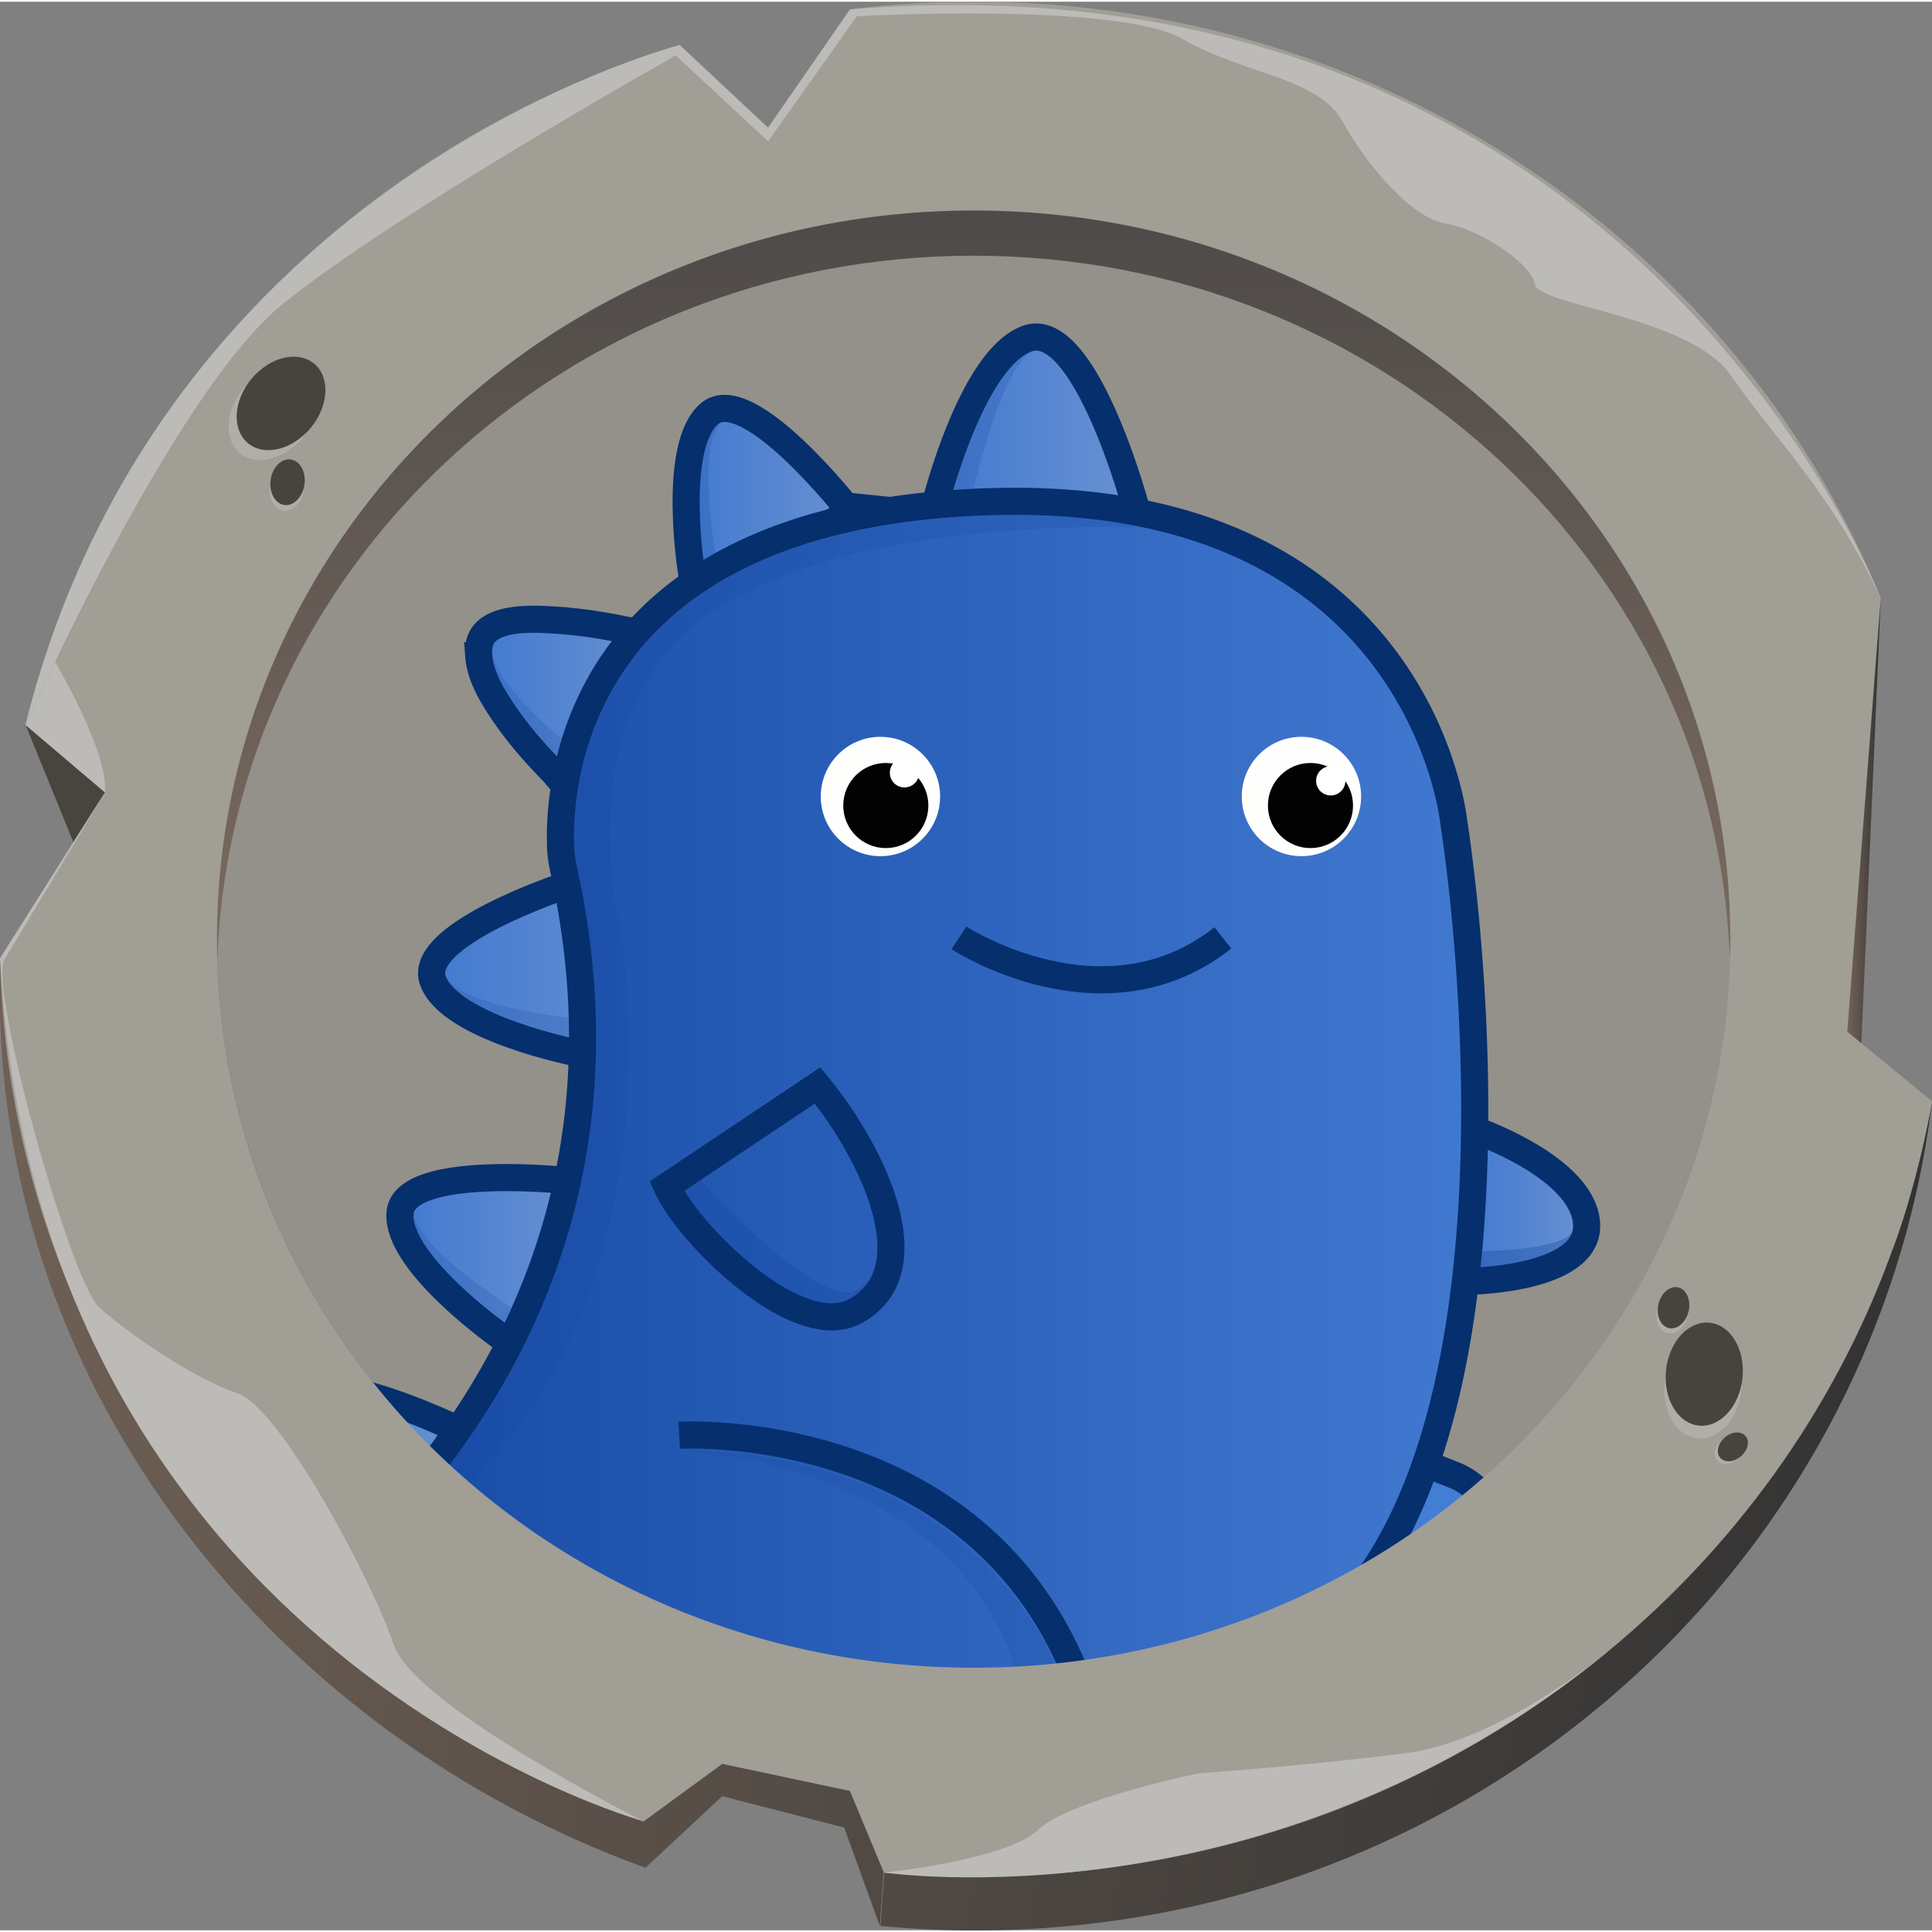 ﻿<svg xmlns="http://www.w3.org/2000/svg" xmlns:xlink="http://www.w3.org/1999/xlink" height="50px" width="50px"
     viewBox="0 0 427.66 426.9">
    <rect x="0" y="0" width="427.66" height="426.9" fill="#808080" stroke="none"/>
    <defs>
        <style>
            .cls-1{isolation:isolate;}.cls-15,.cls-2{fill:none;}.cls-3{fill:#93918a;}.cls-4{fill:url(#linear-gradient);}.cls-5{fill:#437dd4;}.cls-10,.cls-11,.cls-12,.cls-13,.cls-15,.cls-5,.cls-6,.cls-7,.cls-8,.cls-9{stroke:#052f6d;stroke-width:6px;}.cls-10,.cls-11,.cls-12,.cls-13,.cls-15,.cls-17,.cls-5,.cls-6,.cls-7,.cls-8,.cls-9{stroke-miterlimit:10;}.cls-6{fill:url(#linear-gradient-2);}.cls-7{fill:url(#linear-gradient-3);}.cls-8{fill:url(#linear-gradient-4);}.cls-9{fill:url(#linear-gradient-5);}.cls-10{fill:url(#linear-gradient-6);}.cls-11{fill:url(#linear-gradient-7);}.cls-12{fill:url(#linear-gradient-8);}.cls-13{fill:url(#linear-gradient-9);}.cls-14,.cls-16{fill:#1448a4;mix-blend-mode:multiply;}.cls-14{opacity:0.2;}.cls-16{opacity:0.35;}.cls-17,.cls-20{fill:#fff;}.cls-17{stroke:#000;}.cls-18{fill:#fefffd;}.cls-19{fill:#010201;}.cls-21{fill:url(#linear-gradient-10);}.cls-22{fill:url(#linear-gradient-11);}.cls-23{fill:#48453e;}.cls-24{fill:#a09e95;}.cls-25{fill:url(#linear-gradient-12);}.cls-26{fill:#afaea8;}.cls-27{fill:#47443e;}.cls-28{fill:#bcbbb8;}
        </style>
        <linearGradient id="linear-gradient" x1="502.98" y1="505.1" x2="502.98" y2="338.32"
                        gradientUnits="userSpaceOnUse">
            <stop offset="0.01" stop-color="#7a6a5f"/>
            <stop offset="0.97" stop-color="#4f4b49"/>
        </linearGradient>
        <linearGradient id="linear-gradient-2" x1="611.98" y1="559.58" x2="638.7" y2="559.58"
                        gradientUnits="userSpaceOnUse">
            <stop offset="0" stop-color="#4279d0"/>
            <stop offset="1" stop-color="#6891d1"/>
        </linearGradient>
        <linearGradient id="linear-gradient-3" x1="350.06" y1="618.3" x2="388.28" y2="618.3"
                        xlink:href="#linear-gradient-2"/>
        <linearGradient id="linear-gradient-4" x1="376.04" y1="571.25" x2="416.37" y2="571.25"
                        xlink:href="#linear-gradient-2"/>
        <linearGradient id="linear-gradient-5" x1="383.02" y1="507.85" x2="432.2" y2="507.85"
                        xlink:href="#linear-gradient-2"/>
        <linearGradient id="linear-gradient-6" x1="393.38" y1="447.75" x2="431.24" y2="447.75"
                        xlink:href="#linear-gradient-2"/>
        <linearGradient id="linear-gradient-7" x1="439.36" y1="403.22" x2="475.63" y2="403.22"
                        xlink:href="#linear-gradient-2"/>
        <linearGradient id="linear-gradient-8" x1="494.06" y1="386.88" x2="538.84" y2="386.88"
                        xlink:href="#linear-gradient-2"/>
        <linearGradient id="linear-gradient-9" x1="359.02" y1="536.58" x2="613.92" y2="536.58"
                        gradientUnits="userSpaceOnUse">
            <stop offset="0" stop-color="#1448a4"/>
            <stop offset="1" stop-color="#4279d0"/>
        </linearGradient>
        <linearGradient id="linear-gradient-10" x1="255.88" y1="576.28" x2="702.12" y2="643.26"
                        gradientUnits="userSpaceOnUse">
            <stop offset="0" stop-color="#736357"/>
            <stop offset="1" stop-color="#333"/>
        </linearGradient>
        <linearGradient id="linear-gradient-11" x1="253.44" y1="592.49" x2="699.68" y2="659.48"
                        xlink:href="#linear-gradient-10"/>
        <linearGradient id="linear-gradient-12" x1="408.92" y1="181.34" x2="416.32" y2="181.34"
                        xlink:href="#linear-gradient-10"/>
    </defs>
    <g class="cls-1">
        <g id="Layer_1">
            <ellipse class="cls-2" cx="215.5" cy="206.5" rx="167.72" ry="161.5"/>
            <ellipse class="cls-3" cx="215.57" cy="207.5" rx="167.5" ry="161.28"/>
            <path class="cls-4"
                  d="M503,349.32c90.59,0,164.38,69.26,167.39,155.78.06-1.83.11-3.66.11-5.5,0-89.07-75-161.28-167.5-161.28s-167.5,72.21-167.5,161.28c0,1.84,0,3.67.1,5.5C338.6,418.58,412.38,349.32,503,349.32Z"
                  transform="translate(-287.48 -293.1)"/>
            <path class="cls-5"
                  d="M633.09,661.14a9.58,9.58,0,0,1,2.7-2.72c.41-.3.85-.56,1.27-.85a4.19,4.19,0,0,1,2.38-.68,12.81,12.81,0,0,0,1.93-4.17,7.14,7.14,0,0,1,.24-.74c-3.19-7.24-11.37-17.19-28.72-30.76a14.84,14.84,0,0,0-3.57-2l-6.79-2.68S591.77,659,547.26,670.06h72.91c3.11-5,7.69-7.32,12.81-8.69A2.4,2.4,0,0,1,633.09,661.14Z"
                  transform="translate(-287.48 -293.1)"/>
            <path class="cls-6" d="M613.77,542.79s24.2,8.26,24.91,20.84S612,576.36,612,576.36l.42-17.83Z"
                  transform="translate(-287.48 -293.1)"/>
            <path class="cls-7" d="M363,636.84s-16.63-23.31-12.19-33.61,37.46,5.65,37.46,5.65S380.35,629.29,363,636.84Z"
                  transform="translate(-287.48 -293.1)"/>
            <path class="cls-8"
                  d="M412.21,572.91c.47-3.11,3.19-4.63,4.05-7.63.93-3.22-4.21-8-3.24-11.23-3.13-.32-36.27-3.42-37,7.25-.73,11.19,22.75,27.58,22.75,27.58.76-.7,8.86.76,9.54,0A78.74,78.74,0,0,0,412.21,572.91Z"
                  transform="translate(-287.48 -293.1)"/>
            <path class="cls-9"
                  d="M430.11,517.39c-.25-3.16,2.34-4.75,2.07-7.91s-14.31-8.31-15.08-11.43-4-6.09-4.49-9.33c-7.05,2.44-32.64,12-29.29,21.1,3.87,10.52,32,16,32,16,.54-1.27,10.66,2.18,11,.88C426.22,525.1,430.23,518.93,430.11,517.39Z"
                  transform="translate(-287.48 -293.1)"/>
            <path class="cls-10"
                  d="M412.14,465.67H412c-.6-.16-1.56-1.54-2-2q-1.79-1.81-3.5-3.71a85.32,85.32,0,0,1-8.32-10.62c-2.2-3.4-4.43-7.33-4.73-11.46a9.15,9.15,0,0,1,.14-2.61c1.34-6.34,12.14-5.57,16.78-5.28a101.39,101.39,0,0,1,10.58,1.24q2.63.45,5.24,1c.9.18,6.07.62,4.92,2.14a34.85,34.85,0,0,0-3,3.66c-.77,1.34-1.25,2.81-2,4.14-1.33,2.24-2.94,4.29-4.22,6.56-1.38,2.45-2.25,5.3-3.67,7.79C416.56,459.35,416.58,465.41,412.14,465.67Z"
                  transform="translate(-287.48 -293.1)"/>
            <path class="cls-11"
                  d="M444.52,384.3c-8.53,7.28-3.91,35.55-3.91,35.55s14.05,6.92,9.9,1.18c-.08-.12,25.12-15.1,25.12-15.1S453.06,377,444.52,384.3Z"
                  transform="translate(-287.48 -293.1)"/>
            <path class="cls-12"
                  d="M497.08,405.88h.3a80.19,80.19,0,0,1,10.51.07l4.24.39c5.31.16,10.62-.05,15.92-.05,2.34,0,4.68-.13,7-.2,2.39-.74,3.78-1.31,3.78-1.31s-11.27-41.75-24-37.09S494.06,406,494.06,406l.05,0A29.39,29.39,0,0,1,497.08,405.88Z"
                  transform="translate(-287.48 -293.1)"/>
            <path class="cls-13"
                  d="M609.28,474.72s-7.18-74-102.93-70.94c-91.94,3-95.28,62.3-94.79,76.33a26.85,26.85,0,0,0,.63,4.81C429.93,564.75,388.12,617,359,642.62c5.16,4.73,9.36,10.55,15.52,14a4.47,4.47,0,0,1,2.42,3.55,8.58,8.58,0,0,1,.87,1.24,5.32,5.32,0,0,1,.6,1.44,29.91,29.91,0,0,0,6.41,1.76,4.51,4.51,0,0,1,2.32,1c42,2.9,102.26,5.57,156.75,2.41C639.88,662.5,609.28,474.72,609.28,474.72Z"
                  transform="translate(-287.48 -293.1)"/>
            <path class="cls-14"
                  d="M541,409.52s-65.68-3.16-97.13,19.58-19,69.63-19,69.63,12.08,68.86-26.11,114-41.28,53.18-41.28,53.18L387,617.33s29.33-35.13,32-84c0,0,2.45-20.85-4-48.81a13.47,13.47,0,0,1-.3-2c-.46-7.3-1-48.69,43.74-66.73C477.55,407.61,515.86,403.73,541,409.52Z"
                  transform="translate(-287.48 -293.1)"/>
            <path class="cls-15" d="M437.83,610.42s68.94-4.17,89.81,58.42" transform="translate(-287.48 -293.1)"/>
            <path class="cls-15" d="M499.75,500.33s32,20.87,58.42,0" transform="translate(-287.48 -293.1)"/>
            <path class="cls-16"
                  d="M482.44,576.45a17.88,17.88,0,0,1-.8,2.44,15,15,0,0,1-4.93,4.11c-2.64,1.42-5.76,1.52-9.09.69-7-1.72-14.88-7.48-21.22-13.7l0,0c-3.56-5.09-9.23-9.8-11.31-14.69l5.39-3.59s30.22,34.15,37.81,25.76C480,575.5,481.39,575.42,482.44,576.45Z"
                  transform="translate(-287.48 -293.1)"/>
            <path class="cls-15"
                  d="M481.64,578.89a15,15,0,0,1-4.93,4.11c-2.64,1.42-5.76,1.52-9.09.69-7-1.72-14.88-7.48-21.22-13.7l0,0c-5.42-5.31-9.69-11-11.31-14.69L468.45,533l.74.91C479,546.11,490.21,567.68,481.64,578.89Z"
                  transform="translate(-287.48 -293.1)"/>
            <path class="cls-16" d="M615.55,569.68s16.81-.14,19.91-4.13c0,0-1.07,6.23-20.24,7.65Z"
                  transform="translate(-287.48 -293.1)"/>
            <path class="cls-14"
                  d="M438,613.92s65,1.68,76.05,55.12c7.12,39.69,10.95,8.3,10.95,8.3l-4.22-16.46S503.59,613.91,438,613.92Z"
                  transform="translate(-287.48 -293.1)"/>
            <path class="cls-17" d="M401.94,629.25" transform="translate(-287.48 -293.1)"/>
            <path class="cls-14" d="M503,400.91s6.45-28.42,13.47-30.59c0,0-8.71.45-17.94,30.85Z"
                  transform="translate(-287.48 -293.1)"/>
            <path class="cls-14" d="M445.84,415.11s-4.33-24.49,1.51-28.93c0,0-7.28,1.2-4.16,30.48Z"
                  transform="translate(-287.48 -293.1)"/>
            <path class="cls-14" d="M411.81,456.2s-16.34-13-15.29-20.29c0,0-2.81,6.16,14.2,24.15Z"
                  transform="translate(-287.48 -293.1)"/>
            <path class="cls-14" d="M413.36,518s-24.65-2.56-27.28-9.41c0,0,1,7.32,27.35,13.66Z"
                  transform="translate(-287.48 -293.1)"/>
            <path class="cls-14" d="M400.75,582.17S378.86,568.36,379.13,561c0,0-2.73,7.07,20.1,24.46Z"
                  transform="translate(-287.48 -293.1)"/>
            <g id="eye_R">
                <circle class="cls-18" cx="288.08" cy="175.93" r="13.21"/>
                <circle class="cls-19" cx="290.08" cy="177.93" r="9.42"/>
                <circle class="cls-20" cx="294.57" cy="172.46" r="3.24"/>
            </g>
            <g id="eye_L">
                <circle class="cls-18" cx="194.89" cy="175.93" r="13.21"/>
                <circle class="cls-19" cx="196.08" cy="177.93" r="9.42"/>
                <circle class="cls-20" cx="200.21" cy="170.68" r="3.24"/>
            </g>
            <path class="cls-21"
                  d="M714.84,536.4C696.28,632.82,608.49,705.85,503,705.85c-6.11,0-12.16-.26-18.14-.74l-1.65,2.11-.85,11.83c6.79.62,13.67,1,20.64,1,110.35,0,199.5-80.5,212.15-183.48C714.47,536.29,715.6,536.66,714.84,536.4Z"
                  transform="translate(-287.48 -293.1)"/>
            <path class="cls-22"
                  d="M475.63,689.12l-28.28-6-17,12.38.47-1.59c-81.36-27.82-140.22-101.35-143.26-188.52-.08,2.35-.13,4.71-.13,7.08,0,88.9,61.32,164.15,142.92,193.69l17-15.84,27,6.94,7.88,21.76.85-11.83Z"
                  transform="translate(-287.48 -293.1)"/>
            <polygon class="cls-23" points="16.26 186.08 5.66 160.09 23.26 175.03 16.26 186.08"/>
            <path class="cls-24"
                  d="M714.86,536.32l-11.22-9.23-7.25-6,7.41-95.92C672.47,347.89,594.37,293.1,503,293.1a226.31,226.31,0,0,0-27.35,1.66L457.5,321l-19.57-18.31c-71.88,21.89-127.47,79.09-144.8,150.46l17.6,14.95-7,11L287.52,504.8h0c1.81,88.09,60.65,162.71,142.42,191.07l17.41-12.72,28.28,6,7.56,18.1c6.52.57,13.11.88,19.79.88,53.93,0,103.17-18.88,140.9-50.22,36.82-30.58,62.68-73,71.25-121.36ZM503,661.88c-92.51,0-167.5-72.21-167.5-161.28s75-161.28,167.5-161.28,167.5,72.21,167.5,161.28S595.48,661.88,503,661.88Z"
                  transform="translate(-287.48 -293.1)"/>
            <polygon class="cls-25" points="412.02 230.58 416.32 132.1 408.92 228.03 412.02 230.58"/>
            <ellipse class="cls-26" cx="664.45" cy="599.76" rx="11.45" ry="8.51"
                     transform="translate(-289.71 903.93) rotate(-83.93)"/>
            <ellipse class="cls-27" cx="664.75" cy="596.94" rx="11.45" ry="8.51"
                     transform="translate(-286.64 901.7) rotate(-83.93)"/>
            <ellipse class="cls-26" cx="347.87" cy="384.22" rx="11.45" ry="8.51"
                     transform="translate(-457.48 112.06) rotate(-50.16)"/>
            <ellipse class="cls-27" cx="349.69" cy="382.04" rx="11.45" ry="8.51"
                     transform="translate(-455.16 112.67) rotate(-50.16)"/>
            <ellipse class="cls-26" cx="350.94" cy="400.71" rx="5.09" ry="3.78"
                     transform="translate(-382.69 398.6) rotate(-81.9)"/>
            <ellipse class="cls-27" cx="351.12" cy="399.46" rx="5.09" ry="3.78"
                     transform="translate(-381.3 397.7) rotate(-81.9)"/>
            <ellipse class="cls-26" cx="670.35" cy="613.57" rx="3.7" ry="2.75"
                     transform="translate(-525.55 296.11) rotate(-40.93)"/>
            <ellipse class="cls-27" cx="671.05" cy="612.97" rx="3.7" ry="2.75"
                     transform="translate(-524.99 296.42) rotate(-40.93)"/>
            <ellipse class="cls-26" cx="657.7" cy="583.36" rx="4.62" ry="3.43"
                     transform="translate(-342.77 804.57) rotate(-77.38)"/>
            <ellipse class="cls-27" cx="657.95" cy="582.25" rx="4.62" ry="3.43"
                     transform="translate(-341.49 803.94) rotate(-77.38)"/>
            <path class="cls-28"
                  d="M643.88,657.88S620.1,678,598.74,680.77s-45.9,4.49-45.9,4.49-28.48,5.8-35.6,12.52-34.05,9.44-34.05,9.44S568.49,719.91,643.88,657.88Z"
                  transform="translate(-287.48 -293.1)"/>
            <path class="cls-24" d="M696.39,521.13s6.19,29.79,11.93,34.53c0,0,2.43,1-2.15,14.26,0,0,5-12.09,9-33.4Z"
                  transform="translate(-287.48 -293.1)"/>
            <path class="cls-28"
                  d="M293.13,453.19s32.48-73.08,56.56-92.86S437.06,305,437.06,305l20.44,19,19.65-27.69s57.63-3.17,72,5,30.07,8.44,35.61,18.46,15.56,21.36,22.68,22.42,19,8.7,19.78,13.45,34.48,7.12,43.48,20.3,22.65,26.36,33.1,49.32c0,0-54.57-144.59-228.17-130.45L457.5,321l-19.57-18.31S323.54,331.89,293.13,453.19Z"
                  transform="translate(-287.48 -293.1)"/>
            <path class="cls-28"
                  d="M299.66,439.23s11.86,19.87,11.07,28.91c0,0-18.72,31.13-22.28,37s14.63,71.23,21,77,21.1,15.82,30.6,19,30,41.8,34.53,55.54,55.4,39.21,55.4,39.21S295.43,658.76,287.52,504.8l23.21-36.66-17.6-14.95Z"
                  transform="translate(-287.48 -293.1)"/>
            <path class="cls-24" d="M421.74,691.57s16.85-2.29,25.61-8.42l-17.41,12.72Z"
                  transform="translate(-287.48 -293.1)"/>
        </g>
    </g>
</svg>